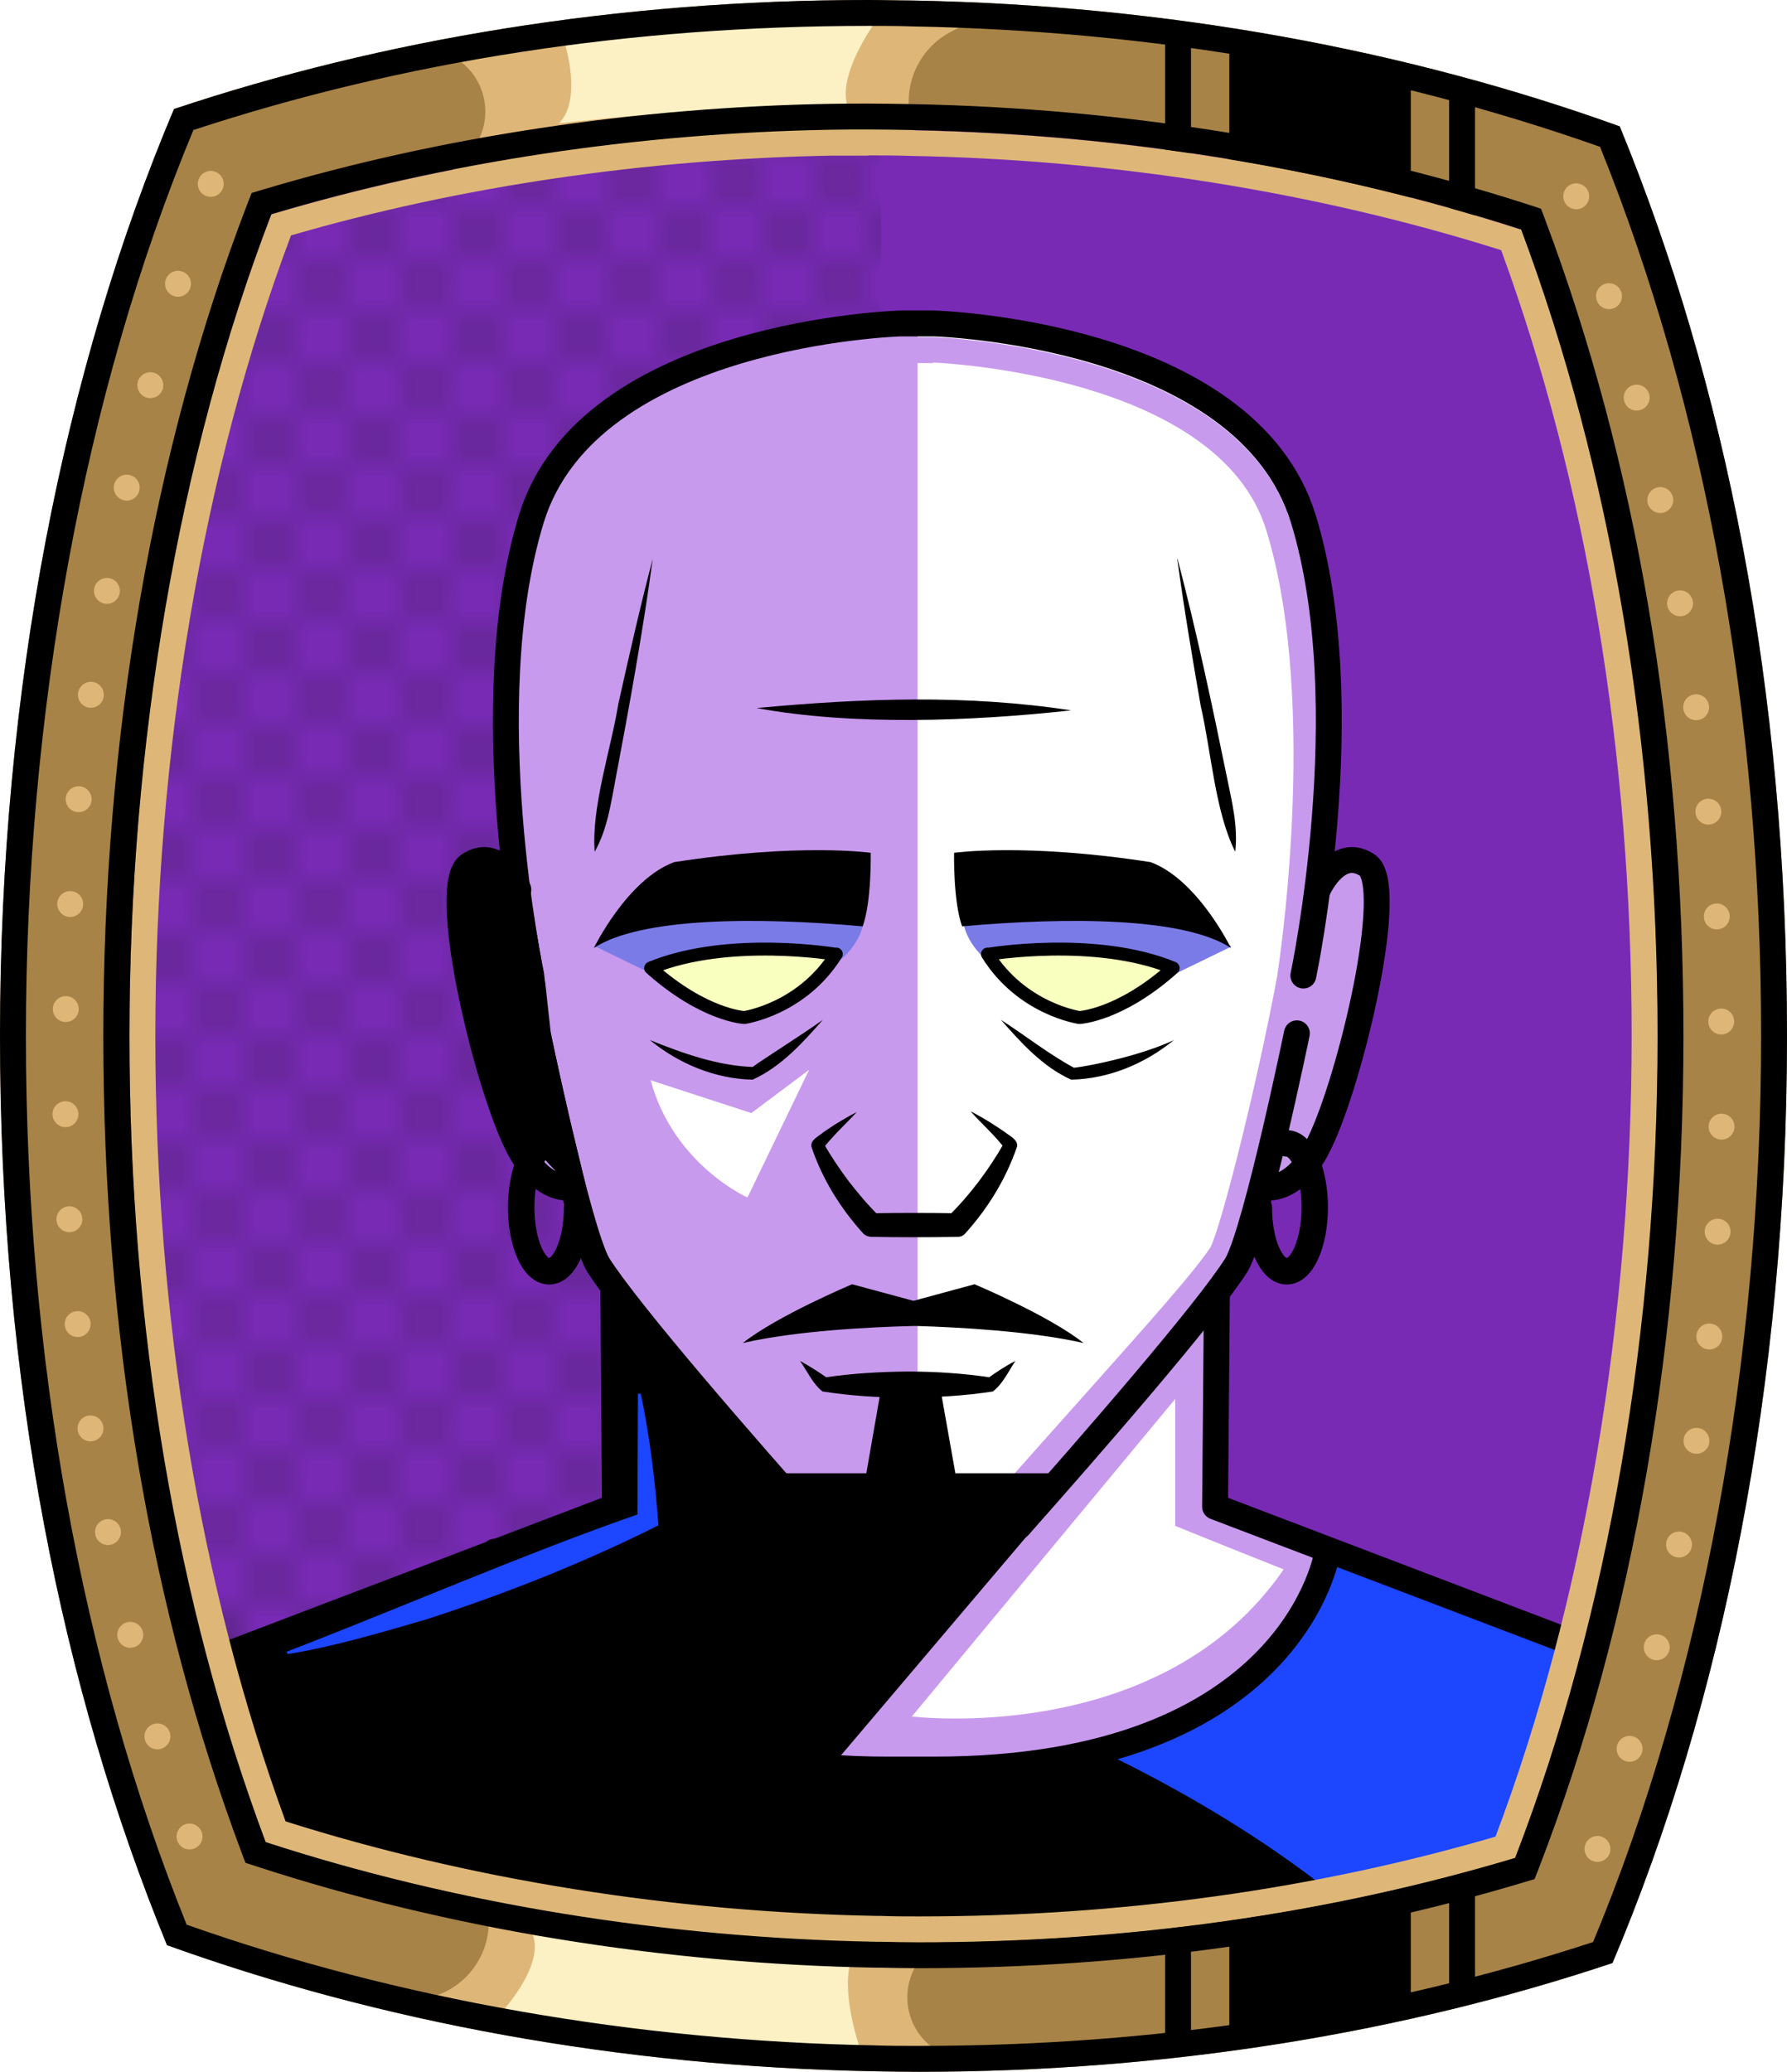 <?xml version="1.0" encoding="UTF-8"?><svg id="Capa_2" xmlns="http://www.w3.org/2000/svg" xmlns:xlink="http://www.w3.org/1999/xlink" viewBox="0 0 69.02 80"><defs><style>.cls-1{fill:#c89aed;}.cls-2{fill:#fff;}.cls-3{fill:#f8ffbf;}.cls-4{fill:#7b7be8;}.cls-5{fill:#a88347;}.cls-6{fill:#782ab5;}.cls-7{stroke-miterlimit:10;}.cls-7,.cls-8,.cls-9,.cls-10,.cls-11,.cls-12,.cls-13{fill:none;}.cls-7,.cls-8,.cls-9,.cls-13{stroke:#000;}.cls-8{stroke-width:.5px;}.cls-8,.cls-9,.cls-10,.cls-13{stroke-linecap:round;stroke-linejoin:round;}.cls-14{fill:#1c46ff;}.cls-10{stroke:#deb778;stroke-dasharray:0 0 0 4.06;}.cls-15{fill:#deb778;}.cls-16{fill:url(#USGS_19_Inundación_de_tierra_2);}.cls-12{stroke:#1d1d1b;stroke-dasharray:0 0 2 2;stroke-width:.3px;}.cls-17{fill:#fcf0c5;}.cls-13{stroke-width:1.02px;}</style><pattern id="USGS_19_Inundación_de_tierra_2" x="0" y="0" width="72" height="72" patternTransform="translate(-236.48 -16207) rotate(-90)" patternUnits="userSpaceOnUse" viewBox="0 0 72 72"><g><rect class="cls-11" width="72" height="72"/><g><line class="cls-12" x1="71" y1="71" x2="144.44" y2="71"/><line class="cls-12" x1="71" y1="67" x2="144.44" y2="67"/><line class="cls-12" x1="71" y1="63" x2="144.44" y2="63"/><line class="cls-12" x1="71" y1="59" x2="144.44" y2="59"/><line class="cls-12" x1="71" y1="55" x2="144.44" y2="55"/><line class="cls-12" x1="71" y1="51" x2="144.44" y2="51"/><line class="cls-12" x1="71" y1="47" x2="144.44" y2="47"/><line class="cls-12" x1="71" y1="43" x2="144.44" y2="43"/><line class="cls-12" x1="71" y1="39" x2="144.44" y2="39"/><line class="cls-12" x1="71" y1="35" x2="144.44" y2="35"/><line class="cls-12" x1="71" y1="31" x2="144.44" y2="31"/><line class="cls-12" x1="71" y1="27" x2="144.44" y2="27"/><line class="cls-12" x1="71" y1="23" x2="144.44" y2="23"/><line class="cls-12" x1="71" y1="19" x2="144.44" y2="19"/><line class="cls-12" x1="71" y1="15" x2="144.44" y2="15"/><line class="cls-12" x1="71" y1="11" x2="144.44" y2="11"/><line class="cls-12" x1="71" y1="7" x2="144.44" y2="7"/><line class="cls-12" x1="71" y1="3" x2="144.44" y2="3"/></g><g><line class="cls-12" x1="-1" y1="71" x2="72.44" y2="71"/><line class="cls-12" x1="-1" y1="67" x2="72.44" y2="67"/><line class="cls-12" x1="-1" y1="63" x2="72.44" y2="63"/><line class="cls-12" x1="-1" y1="59" x2="72.44" y2="59"/><line class="cls-12" x1="-1" y1="55" x2="72.44" y2="55"/><line class="cls-12" x1="-1" y1="51" x2="72.44" y2="51"/><line class="cls-12" x1="-1" y1="47" x2="72.44" y2="47"/><line class="cls-12" x1="-1" y1="43" x2="72.44" y2="43"/><line class="cls-12" x1="-1" y1="39" x2="72.44" y2="39"/><line class="cls-12" x1="-1" y1="35" x2="72.44" y2="35"/><line class="cls-12" x1="-1" y1="31" x2="72.44" y2="31"/><line class="cls-12" x1="-1" y1="27" x2="72.44" y2="27"/><line class="cls-12" x1="-1" y1="23" x2="72.44" y2="23"/><line class="cls-12" x1="-1" y1="19" x2="72.44" y2="19"/><line class="cls-12" x1="-1" y1="15" x2="72.44" y2="15"/><line class="cls-12" x1="-1" y1="11" x2="72.44" y2="11"/><line class="cls-12" x1="-1" y1="7" x2="72.44" y2="7"/><line class="cls-12" x1="-1" y1="3" x2="72.44" y2="3"/><line class="cls-12" x1="1.04" y1="69" x2="74.48" y2="69"/><line class="cls-12" x1="1.04" y1="65" x2="74.48" y2="65"/><line class="cls-12" x1="1.04" y1="61" x2="74.48" y2="61"/><line class="cls-12" x1="1.04" y1="57" x2="74.48" y2="57"/><line class="cls-12" x1="1.04" y1="53" x2="74.48" y2="53"/><line class="cls-12" x1="1.04" y1="49" x2="74.48" y2="49"/><line class="cls-12" x1="1.04" y1="45" x2="74.48" y2="45"/><line class="cls-12" x1="1.04" y1="41" x2="74.48" y2="41"/><line class="cls-12" x1="1.04" y1="37" x2="74.48" y2="37"/><line class="cls-12" x1="1.04" y1="33" x2="74.48" y2="33"/><line class="cls-12" x1="1.04" y1="29" x2="74.48" y2="29"/><line class="cls-12" x1="1.04" y1="25" x2="74.48" y2="25"/><line class="cls-12" x1="1.04" y1="21" x2="74.48" y2="21"/><line class="cls-12" x1="1.04" y1="17" x2="74.48" y2="17"/><line class="cls-12" x1="1.04" y1="13" x2="74.48" y2="13"/><line class="cls-12" x1="1.04" y1="9" x2="74.48" y2="9"/><line class="cls-12" x1="1.04" y1="5" x2="74.48" y2="5"/><line class="cls-12" x1="1.04" y1="1" x2="74.48" y2="1"/></g><g><line class="cls-12" x1="-73" y1="71" x2=".44" y2="71"/><line class="cls-12" x1="-73" y1="67" x2=".44" y2="67"/><line class="cls-12" x1="-73" y1="63" x2=".44" y2="63"/><line class="cls-12" x1="-73" y1="59" x2=".44" y2="59"/><line class="cls-12" x1="-73" y1="55" x2=".44" y2="55"/><line class="cls-12" x1="-73" y1="51" x2=".44" y2="51"/><line class="cls-12" x1="-73" y1="47" x2=".44" y2="47"/><line class="cls-12" x1="-73" y1="43" x2=".44" y2="43"/><line class="cls-12" x1="-73" y1="39" x2=".44" y2="39"/><line class="cls-12" x1="-73" y1="35" x2=".44" y2="35"/><line class="cls-12" x1="-73" y1="31" x2=".44" y2="31"/><line class="cls-12" x1="-73" y1="27" x2=".44" y2="27"/><line class="cls-12" x1="-73" y1="23" x2=".44" y2="23"/><line class="cls-12" x1="-73" y1="19" x2=".44" y2="19"/><line class="cls-12" x1="-73" y1="15" x2=".44" y2="15"/><line class="cls-12" x1="-73" y1="11" x2=".44" y2="11"/><line class="cls-12" x1="-73" y1="7" x2=".44" y2="7"/><line class="cls-12" x1="-73" y1="3" x2=".44" y2="3"/><line class="cls-12" x1="-70.96" y1="69" x2="2.48" y2="69"/><line class="cls-12" x1="-70.96" y1="65" x2="2.48" y2="65"/><line class="cls-12" x1="-70.96" y1="61" x2="2.48" y2="61"/><line class="cls-12" x1="-70.96" y1="57" x2="2.48" y2="57"/><line class="cls-12" x1="-70.96" y1="53" x2="2.48" y2="53"/><line class="cls-12" x1="-70.96" y1="49" x2="2.48" y2="49"/><line class="cls-12" x1="-70.96" y1="45" x2="2.48" y2="45"/><line class="cls-12" x1="-70.96" y1="41" x2="2.48" y2="41"/><line class="cls-12" x1="-70.96" y1="37" x2="2.48" y2="37"/><line class="cls-12" x1="-70.96" y1="33" x2="2.48" y2="33"/><line class="cls-12" x1="-70.96" y1="29" x2="2.48" y2="29"/><line class="cls-12" x1="-70.96" y1="25" x2="2.48" y2="25"/><line class="cls-12" x1="-70.96" y1="21" x2="2.48" y2="21"/><line class="cls-12" x1="-70.96" y1="17" x2="2.48" y2="17"/><line class="cls-12" x1="-70.96" y1="13" x2="2.48" y2="13"/><line class="cls-12" x1="-70.96" y1="9" x2="2.48" y2="9"/><line class="cls-12" x1="-70.96" y1="5" x2="2.48" y2="5"/><line class="cls-12" x1="-70.96" y1="1" x2="2.48" y2="1"/></g></g></pattern></defs><g id="BG"><g><path class="cls-6" d="M63.88,39.71c0,11.47-1.89,22.39-5.5,31.74-7.2,2.16-14.94,3.26-23.02,3.26-.49,0-.98-.01-1.47-.02h-.17c-8.18-.15-16.29-1.47-23.6-3.85-3.45-9.22-5.26-19.93-5.26-31.13s1.89-22.38,5.48-31.73c6.73-2.01,14.13-3.13,21.6-3.26,.48-.01,.97-.01,1.45-.01,.54,0,1.08,.01,1.63,.02,8.16,.15,16.27,1.47,23.59,3.84,3.46,9.24,5.27,19.95,5.27,31.14Z"/><path class="cls-16" d="M34.03,5.59V74.98h-.17c-8.18-.15-16.29-1.47-23.6-3.85-3.45-9.22-5.26-19.93-5.26-31.13s1.89-22.38,5.48-31.73c6.73-2.01,14.13-3.13,21.6-3.26,.65,.16,1.3,.36,1.95,.58Z"/></g></g><g id="Capa_10"><g><path class="cls-1" d="M34.94,12.44s-10.17-.62-14.07,6.57c-2.67,6.06-1.03,14.69-1.03,14.69,0,0-1.85-1.13-2.16,.21s1.13,8.01,1.85,9.66,2.57,2.26,2.57,2.26l1.13,3.6,.51,8.63-16.23,5.96,1.85,9.55s26.09,3.9,26.4,3.9,26.2-5.03,26.2-5.03l-1.34-9.35-13.36-4.93-.21-7.81,1.13-1.64,.62-2.98s1.03,.41,2.88-3.08,2.36-9.14,.92-9.45-1.95,1.03-1.95,1.03c0,0,1.44-8.94-.51-14.9-2.47-4.52-6.16-6.57-15.2-6.88Z"/><path class="cls-2" d="M35.44,57.32V12.72s11.32,.23,14.38,5.77c3.06,6.11,0,21.96,0,21.96l-1.81,8.72-8.83,9.06-3.74-.91Z"/><path d="M18.92,60.12s2.71,8.49,15.27,8.31,15.91-4.52,16.99-8.4c5.24,1.54,11.12,3.8,11.12,3.8l-1.9,9.58-25.94,3.89-25.66-4.34-.72-9.13,10.84-3.71Z"/><path class="cls-14" d="M51.53,60.04s-2.16,6.15-8.84,7.66c6.35,3.07,9.62,6.14,9.62,6.14l8.39-2.53,.41-7.3-9.58-3.97Z"/><path class="cls-4" d="M38.28,37.21s-1.07-.72-1.1-1.86c5.77-.34,8.8,.03,8.8,.03l1.58,1.17-2.41,1.17-6.87-.52Z"/><path class="cls-4" d="M32.28,37.21s1.07-.72,1.1-1.86c-5.77-.34-8.8,.03-8.8,.03l-1.58,1.17,2.41,1.17,6.87-.52Z"/><path class="cls-3" d="M45.23,37.42s-3.02-1.11-6.86-.43c1.28,2,3.24,2.34,3.24,2.34,0,0,2.3,.17,3.62-1.92Z"/><path class="cls-3" d="M25.43,37.42s3.02-1.11,6.86-.43c-1.28,2-3.24,2.34-3.24,2.34,0,0-2.3,.17-3.62-1.92Z"/><path d="M20.47,34.51s-1.65-1.85-2.36-1.02,.35,6.23,.53,7.17,2.43,4.98,4.03,5.34c-1.16-5.11-2.2-11.49-2.2-11.49Z"/><polygon points="40.25 58.62 26.85 74.42 10.75 71.03 9.06 63.33 23.74 58.05 23.78 50.04 31.31 58.67 40.25 58.62"/><path class="cls-2" d="M45.39,54.02l-10.17,12.26s9.63,1.2,14.36-5.68c-2.27-.9-4.19-1.68-4.19-1.68v-4.91Z"/><path class="cls-1" d="M36.04,14c.3,.01,11.03,.49,12.87,6.48,2.08,6.77,.43,17.12,.42,17.21-.79,4.25-2.15,9.6-2.57,10.46-.61,.94-2.47,3.02-5.03,5.89-.94,1.05-1.99,2.23-3.14,3.53-.93,.16-1.94,.23-3.02,.23s-2.13-.07-3.24-.21c-1.84-2.07-6.72-7.62-7.92-9.5-.41-.79-1.43-4.94-2.15-8.38l-.24-2.23s0-.07-.02-.1c-.09-.42-2.06-10.27-.03-16.88,1.85-6.03,12.74-6.48,12.83-6.48h1.25m.01-1h-1.26c-.1,0-11.71,.4-13.79,7.19-2.15,7.01-.01,17.28,.01,17.38l.25,2.28c.42,2.02,1.67,7.64,2.27,8.73,1.14,1.81,5.62,6.95,8.28,9.94,1.05,.15,2.35,.27,3.74,.27,1.15,0,2.36-.08,3.54-.31,4.62-5.22,7.66-8.48,8.52-9.83,.54-1,1.97-6.9,2.69-10.78,.02-.11,1.71-10.67-.44-17.68-2.08-6.79-13.69-7.19-13.81-7.19h0Z"/><path class="cls-2" d="M25.12,41.71l3.9,1.27,2.23-1.67-2.38,4.93s-2.86-1.27-3.74-4.53Z"/><path class="cls-9" d="M50.34,37.67s2.21-10.42,0-17.63-14.27-7.55-14.27-7.55h-1.28s-12.06,.33-14.27,7.55,0,17.63,0,17.63"/><path class="cls-9" d="M20.76,39.9s1.56,7.53,2.33,8.92c1.19,1.89,5.77,7.13,8.47,10.17,2.01,.29,5,.51,7.79-.05,2.7-3.05,7.24-8.24,8.42-10.12,.77-1.39,2.32-8.92,2.32-8.92"/><path class="cls-9" d="M20.02,34.35s-.75-1.7-1.9-.95,.61,8.23,1.84,10.75c.88,1.84,1.97,1.7,1.97,1.7"/><path class="cls-9" d="M50.9,34.35s.75-1.7,1.9-.95-.61,8.23-1.84,10.75c-.88,1.84-1.97,1.7-1.97,1.7"/><polyline class="cls-9" points="23.69 49.85 23.75 58.18 7.55 64.35"/><polyline class="cls-9" points="47 50.05 46.93 58.18 63.13 64.35"/><path d="M25.21,21.58c-.37,2.75-.92,5.79-1.44,8.53-.18,.94-.31,1.9-.8,2.78-.14-1.71,.64-4.01,.91-5.7,.42-1.88,.84-3.75,1.33-5.61h0Z"/><path d="M45.48,21.58c.71,2.69,1.35,5.7,1.91,8.44,.19,.94,.43,1.87,.32,2.87-.78-1.53-.94-3.95-1.33-5.61-.33-1.89-.65-3.79-.91-5.7h0Z"/><path d="M29.22,27.34c4.1-.38,8.11-.53,12.15,.09-3.9,.43-8.47,.59-12.15-.09h0Z"/><path d="M22.93,36.62s1.29-2.66,3.11-3.33c4.84-.75,7.59-.36,7.59-.36,0,0,.04,1.87-.31,2.84-4.04-.36-8.57-.36-10.39,.84Z"/><path d="M47.55,36.62s-1.29-2.66-3.11-3.33c-4.84-.75-7.59-.36-7.59-.36,0,0-.04,1.87,.31,2.84,4.04-.36,8.57-.36,10.39,.84Z"/><path class="cls-8" d="M32.29,36.85s-4.15-.71-7.16,.53c2.06,1.84,3.62,1.91,3.62,1.91,0,0,2.23-.32,3.55-2.45Z"/><path d="M31.78,39.38c-.78,.89-1.61,1.81-2.71,2.31-1.46-.03-2.86-.62-3.97-1.53,1.31,.53,2.63,.99,3.97,1.04,.38-.29,1.92-1.25,2.71-1.82h0Z"/><path class="cls-8" d="M38.15,36.85s4.15-.71,7.16,.53c-2.06,1.84-3.62,1.91-3.62,1.91,0,0-2.23-.32-3.55-2.45Z"/><path d="M38.66,39.38c.96,.62,1.87,1.34,2.82,1.85,.74-.08,2.72-.52,3.86-1.07-1.11,.91-2.51,1.5-3.97,1.53-1.1-.5-1.93-1.42-2.71-2.31h0Z"/><path d="M37.52,42.93c.44,.22,.89,.51,1.3,.79,.15,.13,.52,.29,.46,.56-.43,1.25-1.11,2.36-2,3.35-.08,.09-.18,.13-.29,.13-1.11,.02-2.21,.02-3.32,0-.13,0-.25-.05-.33-.13-.89-.99-1.58-2.1-2-3.35-.06-.27,.32-.42,.46-.56,0,0,.42-.28,.42-.28,.29-.18,.58-.35,.87-.5-.36,.4-1.03,1.02-1.32,1.44l.03-.25c.3,.53,.64,1.03,1,1.51,.37,.47,.77,.95,1.18,1.34l-.33-.13c1.1-.02,2.19-.02,3.29,0l-.33,.13c.84-.82,1.59-1.82,2.18-2.86,0,0,.03,.25,.03,.25-.28-.41-.96-1.04-1.32-1.44h0Z"/><path d="M41.85,51.86c-1.96-.45-4.77-.61-6.47-.66h-.07c-1.69,.04-4.6,.19-6.62,.66,1.32-1.05,4.22-2.27,4.22-2.27l2.37,.64,2.36-.64s2.9,1.22,4.21,2.27Z"/><path d="M39.22,52.55c-.27,.4-.49,.89-.87,1.18-1.1,.17-2.2,.23-3.29,.24-1.1,0-2.2-.07-3.29-.24-.37-.28-.59-.78-.87-1.18,.4,.22,.77,.46,1.14,.72l-.19-.08c1.07-.16,2.14-.22,3.21-.23,1.07,0,2.14,.07,3.21,.23l-.19,.08c.36-.26,.73-.51,1.14-.72h0Z"/><polygon points="36.33 53.68 36.9 56.89 40.65 56.89 38.59 59.07 35.13 59.38 35.23 59.38 31.76 59.07 29.71 56.89 33.46 56.89 34.02 53.68 36.33 53.68"/><path class="cls-9" d="M51.27,59.92s-1.25,8.41-15.2,8.41h-1.77c-13.95,0-15.2-8.41-15.2-8.41"/><path class="cls-13" d="M22.29,46.62c0,1.37-.48,2.47-1.08,2.47s-1.08-1.11-1.08-2.47,.48-2.47,1.08-2.47"/><path class="cls-13" d="M48.62,46.62c0,1.37,.48,2.47,1.08,2.47s1.08-1.11,1.08-2.47-.48-2.47-1.08-2.47"/><path class="cls-14" d="M24.75,53.82c.35,1.68,.56,3.38,.68,5.08-2.87,1.44-5.9,2.64-8.96,3.63-1.72,.5-3.59,1.06-5.36,1.34,0,0-.04-.09-.04-.09,4.43-1.71,9.34-3.84,13.55-5.3,0,0,.02-4.66,.02-4.66,0,0,.1,0,.1,0h0Z"/></g></g><g id="Frame"><path class="cls-5" d="M62.56,4.88C54.4,1.94,45.12,.2,35.25,.02c-.57-.01-1.15-.02-1.72-.02C23.88,0,14.77,1.52,6.72,4.21,2.49,14.22,0,26.6,0,40s2.39,25.22,6.45,35.11c8.16,2.94,17.45,4.69,27.32,4.87,.58,.01,1.15,.02,1.73,.02,9.63,0,18.73-1.51,26.78-4.2,4.24-10.01,6.74-22.39,6.74-35.8s-2.4-25.24-6.46-35.12Zm-4.04,66.86c-7.2,2.16-14.94,3.26-23.02,3.26-.49,0-.98-.01-1.47-.02h-.17c-8.18-.15-16.29-1.47-23.6-3.85-3.45-9.22-5.26-19.93-5.26-31.13s1.89-22.38,5.48-31.73c6.73-2.01,14.13-3.13,21.6-3.26,.48-.01,.97-.01,1.45-.01,.54,0,1.08,.01,1.63,.02,8.16,.15,16.27,1.47,23.59,3.84,3.46,9.24,5.27,19.95,5.27,31.14s-1.89,22.39-5.5,31.74Z"/><path class="cls-15" d="M17.21,2.06h0c1.63,.63,2.06,2.75,.81,3.97l-1.26,1.22s8.35-2.37,18.84-1.69h0c-1-1.49-.45-3.52,1.14-4.34l1-.51S28.26-.43,17.21,2.06Z"/><path class="cls-17" d="M21.81,1.66s.7,2.18-.22,3.1c3.77-.41,7.98-.74,11.12-.74-.33-1.33,1.26-3.4,1.26-3.4,0,0-6.17-.26-12.16,1.03Z"/><path class="cls-15" d="M36.25,79.21h0c-1.52-.87-1.62-3.03-.2-4.04l1.43-1.02s-8.61,1.07-18.88-1.19h0c.76,1.63-.09,3.55-1.79,4.11l-1.07,.36s9.19,2.56,20.5,1.78Z"/><path class="cls-17" d="M19.28,77.8s1.76-1.83,1.3-3.09c4.43,.69,9.11,1.14,12.25,1.14-.33,1.33,.44,3.4,.44,3.4,0,0-8-.16-13.99-1.45Z"/><polygon points="47.48 1.77 47.48 6.73 54.49 8.44 54.49 2.62 47.48 1.77"/><line class="cls-7" x1="45.5" y1="1.23" x2="45.5" y2="6.29"/><line class="cls-7" x1="56.47" y1="3.67" x2="56.47" y2="8.73"/><polygon points="47.48 78.74 47.48 73.78 54.49 72.07 54.49 77.88 47.48 78.74"/><line class="cls-7" x1="45.5" y1="79.28" x2="45.5" y2="74.21"/><line class="cls-7" x1="56.47" y1="76.84" x2="56.47" y2="71.77"/><path d="M33.53,1c.56,0,1.14,0,1.7,.02,9.39,.17,18.33,1.74,26.57,4.65,4.07,10.08,6.22,21.94,6.22,34.33s-2.24,24.79-6.49,34.99c-8.12,2.66-16.87,4.01-26.03,4.01-.56,0-1.12,0-1.71-.02-9.25-.17-18.42-1.78-26.58-4.66C3.15,64.25,1,52.39,1,40S3.23,15.21,7.47,5.02C15.6,2.35,24.37,1,33.53,1m0-1C23.88,0,14.77,1.52,6.72,4.21,2.49,14.22,0,26.6,0,40s2.39,25.22,6.45,35.11c8.16,2.94,17.45,4.69,27.32,4.87,.58,.01,1.15,.02,1.73,.02,9.63,0,18.73-1.51,26.78-4.2,4.24-10.01,6.74-22.39,6.74-35.8s-2.4-25.24-6.46-35.12C54.4,1.94,45.12,.2,35.25,.02c-.57,0-1.15-.02-1.72-.02h0Z"/><path class="cls-15" d="M33.53,6c.52,0,1.04,0,1.61,.02,7.87,.14,15.75,1.4,22.84,3.64,3.3,9,5.04,19.47,5.04,30.34s-1.82,21.82-5.26,30.92c-6.98,2.04-14.47,3.08-22.26,3.08-.48,0-.97,0-1.47-.02h-.15c-7.89-.14-15.78-1.41-22.85-3.65-3.29-8.99-5.03-19.46-5.03-30.33s1.81-21.79,5.24-30.91c6.5-1.89,13.7-2.95,20.86-3.08,.47,0,.96,0,1.43,0m0-1c-.48,0-.97,0-1.45,.01-7.47,.13-14.87,1.25-21.6,3.26-3.59,9.35-5.48,20.26-5.48,31.73s1.81,21.91,5.26,31.13c7.31,2.38,15.42,3.7,23.6,3.85h.17c.49,.01,.98,.02,1.47,.02,8.08,0,15.82-1.1,23.02-3.26,3.61-9.35,5.5-20.27,5.5-31.74s-1.81-21.9-5.27-31.14c-7.32-2.37-15.43-3.69-23.59-3.84-.55,0-1.09-.02-1.63-.02h0Z"/><path d="M33.53,5c.54,0,1.08,.01,1.63,.02,8.16,.15,16.27,1.47,23.59,3.84,3.46,9.24,5.27,19.95,5.27,31.14s-1.89,22.39-5.5,31.74c-7.2,2.16-14.94,3.26-23.02,3.26-.49,0-.98-.01-1.47-.02h-.17c-8.18-.15-16.29-1.47-23.6-3.85-3.45-9.22-5.26-19.93-5.26-31.13s1.89-22.38,5.48-31.73c6.73-2.01,14.13-3.13,21.6-3.26,.48-.01,.97-.01,1.45-.01m0-1c-.49,0-.98,0-1.47,.01-7.51,.13-15.07,1.27-21.87,3.3l-.47,.14-.18,.46c-3.63,9.45-5.55,20.55-5.55,32.09s1.84,22.17,5.32,31.48l.17,.45,.46,.15c7.37,2.4,15.63,3.75,23.89,3.9h.19c.48,.01,.97,.02,1.47,.02,8.16,0,16-1.11,23.31-3.3l.47-.14,.18-.46c3.64-9.43,5.57-20.53,5.57-32.1s-1.84-22.17-5.33-31.49l-.17-.45-.46-.15c-7.39-2.39-15.65-3.74-23.88-3.89-.58-.01-1.12-.02-1.65-.02h0Z"/><path class="cls-10" d="M8.14,7.1s-12.66,32.94,0,66.06"/><path class="cls-10" d="M60.88,7.58s12.66,32.94,0,66.06"/></g></svg>